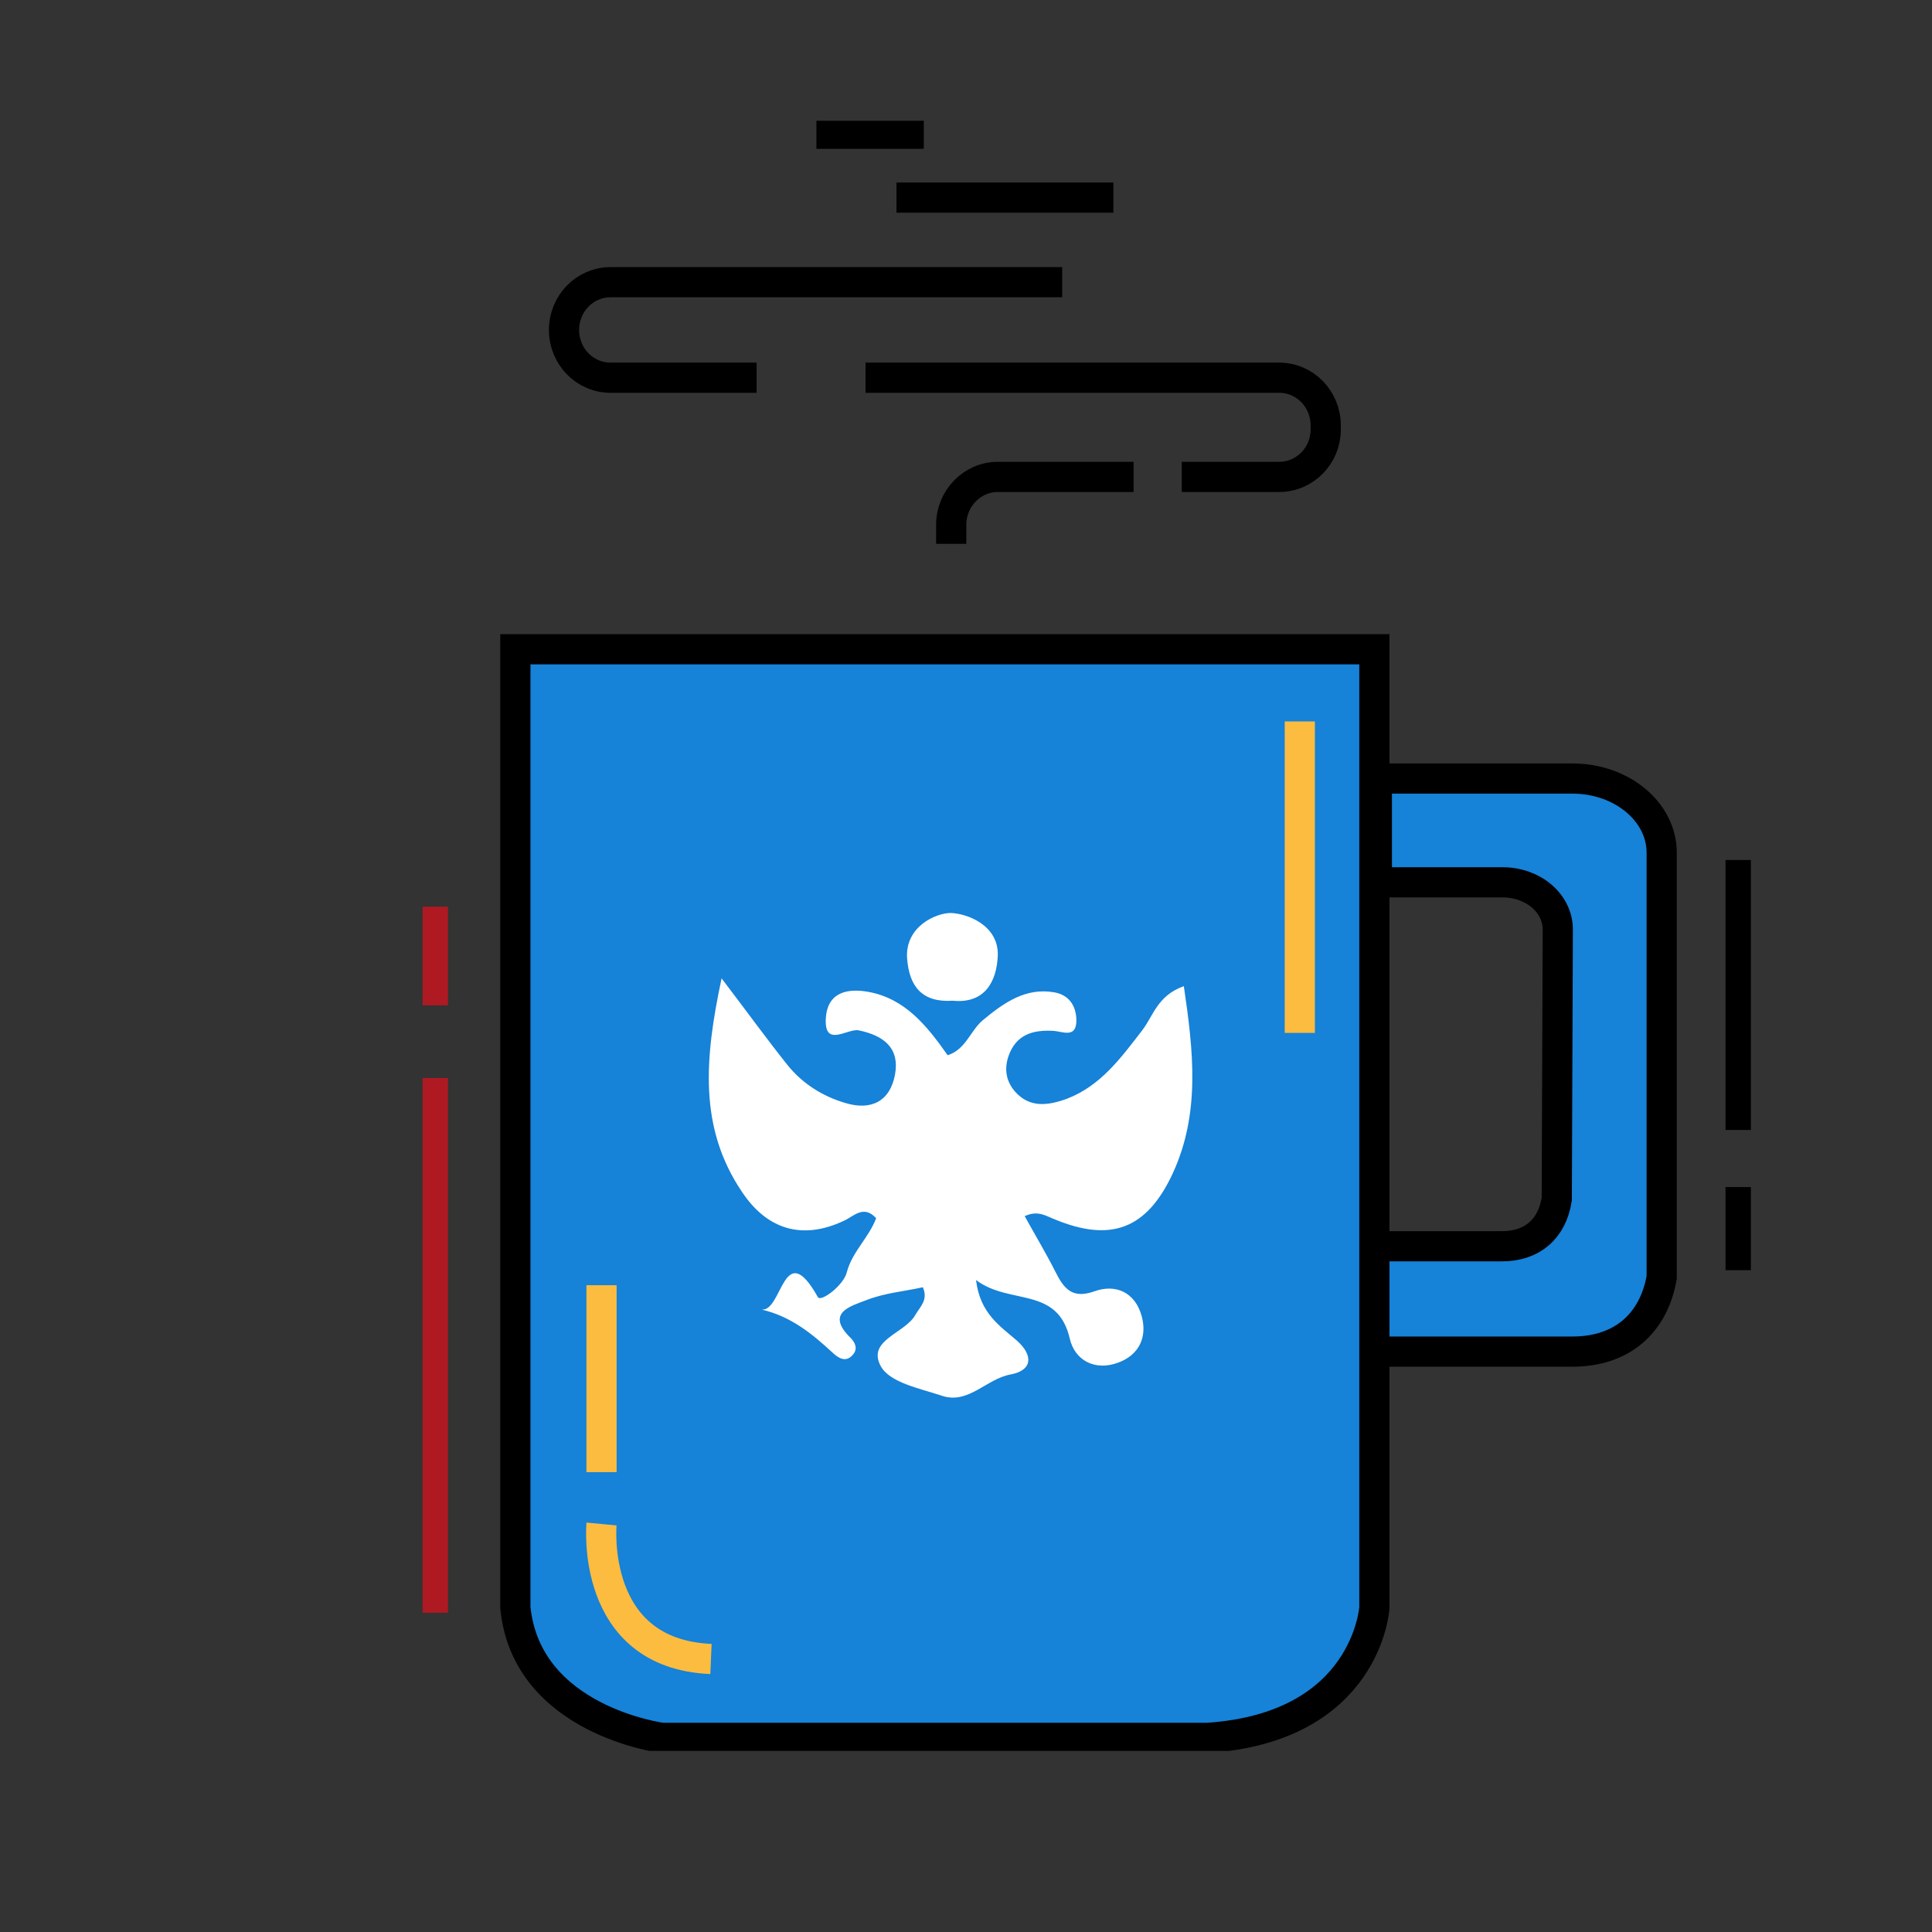 <svg width="32" height="32" viewBox="0 0 32 32" fill="none" xmlns="http://www.w3.org/2000/svg">
<rect x="0" y="0" width="32" height="32" fill="#333333" stroke="none"/>
<g clip-path="url(#clip0)">
<path d="M29 19.662H28.58V21.038H29V19.662Z" fill="black"/>
<path d="M29 14.245H28.58V18.716H29V14.245Z" fill="black"/>
<path d="M7.42 17.856H7V26.713H7.42V17.856Z" fill="#AF1922"/>
<path d="M7.42 15.018H7V16.652H7.42V15.018Z" fill="#AF1922"/>
<path d="M25.802 15.397C25.802 14.958 25.391 14.614 24.887 14.614H22.805V12.895H23.057H26.045C26.86 12.895 27.523 13.445 27.523 14.124V21.158C27.388 21.923 26.86 22.388 26.045 22.388H23.007H22.763V20.642H24.879C25.382 20.642 25.71 20.35 25.785 19.86L25.802 15.397Z" fill="#1682D8"/>
<path d="M22.764 20.642V22.388V26.627C22.764 26.627 22.646 28.613 19.994 28.785H10.97C10.97 28.785 8.721 28.501 8.536 26.627V10.754H22.764V14.614V20.642Z" fill="#1682D8"/>
<path d="M22.763 20.642H24.879C25.382 20.642 25.71 20.35 25.785 19.86L25.802 15.397C25.802 14.958 25.391 14.614 24.887 14.614H22.805V12.895H23.057H26.045C26.86 12.895 27.523 13.445 27.523 14.124V21.158C27.388 21.923 26.86 22.387 26.045 22.387H23.007H22.763" stroke="black" stroke-width="0.5" stroke-miterlimit="10"/>
<path d="M22.764 22.388V26.627C22.764 26.627 22.646 28.613 19.994 28.785H10.97C10.97 28.785 8.721 28.501 8.536 26.627V10.754H22.764V14.614V20.642V22.388Z" stroke="black" stroke-width="0.5" stroke-miterlimit="10"/>
<path d="M13.522 2.215H15.301" stroke="black" stroke-width="0.5" stroke-miterlimit="10"/>
<path d="M18.441 3.273H14.848" stroke="black" stroke-width="0.5" stroke-miterlimit="10"/>
<path d="M12.532 6.256H10.114C9.686 6.256 9.342 5.904 9.342 5.465C9.342 5.027 9.686 4.674 10.114 4.674H17.593" stroke="black" stroke-width="0.5" stroke-miterlimit="10"/>
<path d="M19.574 7.899H21.186C21.614 7.899 21.958 7.546 21.958 7.116V7.047C21.958 6.609 21.614 6.256 21.186 6.256H14.336" stroke="black" stroke-width="0.5" stroke-miterlimit="10"/>
<path d="M15.755 9.008V8.69C15.755 8.26 16.099 7.899 16.527 7.899H18.776" stroke="black" stroke-width="0.5" stroke-miterlimit="10"/>
<path d="M16.972 20.143C17.148 20.462 17.324 20.754 17.476 21.055C17.618 21.339 17.753 21.519 18.122 21.39C18.474 21.261 18.802 21.399 18.911 21.803C19.003 22.147 18.869 22.439 18.525 22.568C18.139 22.714 17.803 22.534 17.719 22.173C17.517 21.296 16.72 21.622 16.166 21.201C16.233 21.76 16.569 21.966 16.846 22.207C17.114 22.448 17.106 22.697 16.737 22.766C16.342 22.835 16.04 23.265 15.604 23.119C15.243 22.998 14.739 22.904 14.588 22.628C14.353 22.19 14.999 22.087 15.167 21.769C15.243 21.64 15.377 21.528 15.285 21.321C14.974 21.39 14.647 21.416 14.345 21.536C14.101 21.631 13.656 21.743 14.093 22.164C14.168 22.241 14.21 22.345 14.126 22.439C14.009 22.577 13.883 22.491 13.791 22.405C13.455 22.095 13.102 21.803 12.616 21.691C12.96 21.726 12.976 20.47 13.547 21.485C13.598 21.571 13.975 21.287 14.026 21.072C14.118 20.728 14.387 20.505 14.512 20.178C14.303 19.946 14.135 20.152 13.975 20.221C13.279 20.548 12.699 20.358 12.288 19.739C11.575 18.682 11.667 17.538 11.952 16.205C12.397 16.79 12.708 17.22 13.044 17.641C13.295 17.951 13.623 18.157 14.001 18.269C14.428 18.398 14.739 18.243 14.823 17.805C14.907 17.357 14.638 17.151 14.219 17.065C14.034 17.031 13.631 17.375 13.681 16.833C13.723 16.42 14.059 16.369 14.387 16.429C14.991 16.541 15.352 16.988 15.696 17.478C15.998 17.383 16.074 17.065 16.284 16.893C16.628 16.609 16.989 16.351 17.467 16.437C17.702 16.48 17.82 16.652 17.828 16.884C17.836 17.211 17.601 17.082 17.442 17.074C17.106 17.056 16.829 17.134 16.703 17.495C16.628 17.719 16.67 17.916 16.812 18.08C17.056 18.355 17.358 18.312 17.669 18.2C18.231 17.985 18.567 17.521 18.919 17.065C19.104 16.824 19.171 16.489 19.608 16.334C19.767 17.409 19.884 18.441 19.423 19.438C18.995 20.358 18.399 20.582 17.467 20.195C17.324 20.143 17.198 20.04 16.972 20.143Z" fill="white"/>
<path d="M15.78 16.575C15.268 16.609 15.058 16.334 15.024 15.87C14.991 15.345 15.503 15.122 15.746 15.122C16.015 15.13 16.535 15.319 16.527 15.818C16.51 16.274 16.3 16.627 15.78 16.575Z" fill="white"/>
<path d="M9.963 21.287V24.383" stroke="#FCBC3F" stroke-width="0.5" stroke-miterlimit="10"/>
<path d="M9.963 25.242C9.963 25.242 9.761 27.392 11.776 27.478" stroke="#FCBC3F" stroke-width="0.5" stroke-miterlimit="10"/>
<path d="M21.529 11.949V17.108" stroke="#FCBC3F" stroke-width="0.5" stroke-miterlimit="10"/>
</g>
<defs>
<clipPath id="clip0">
<rect x="7" y="2" width="22" height="27" fill="white"/>
</clipPath>
</defs>
</svg>
